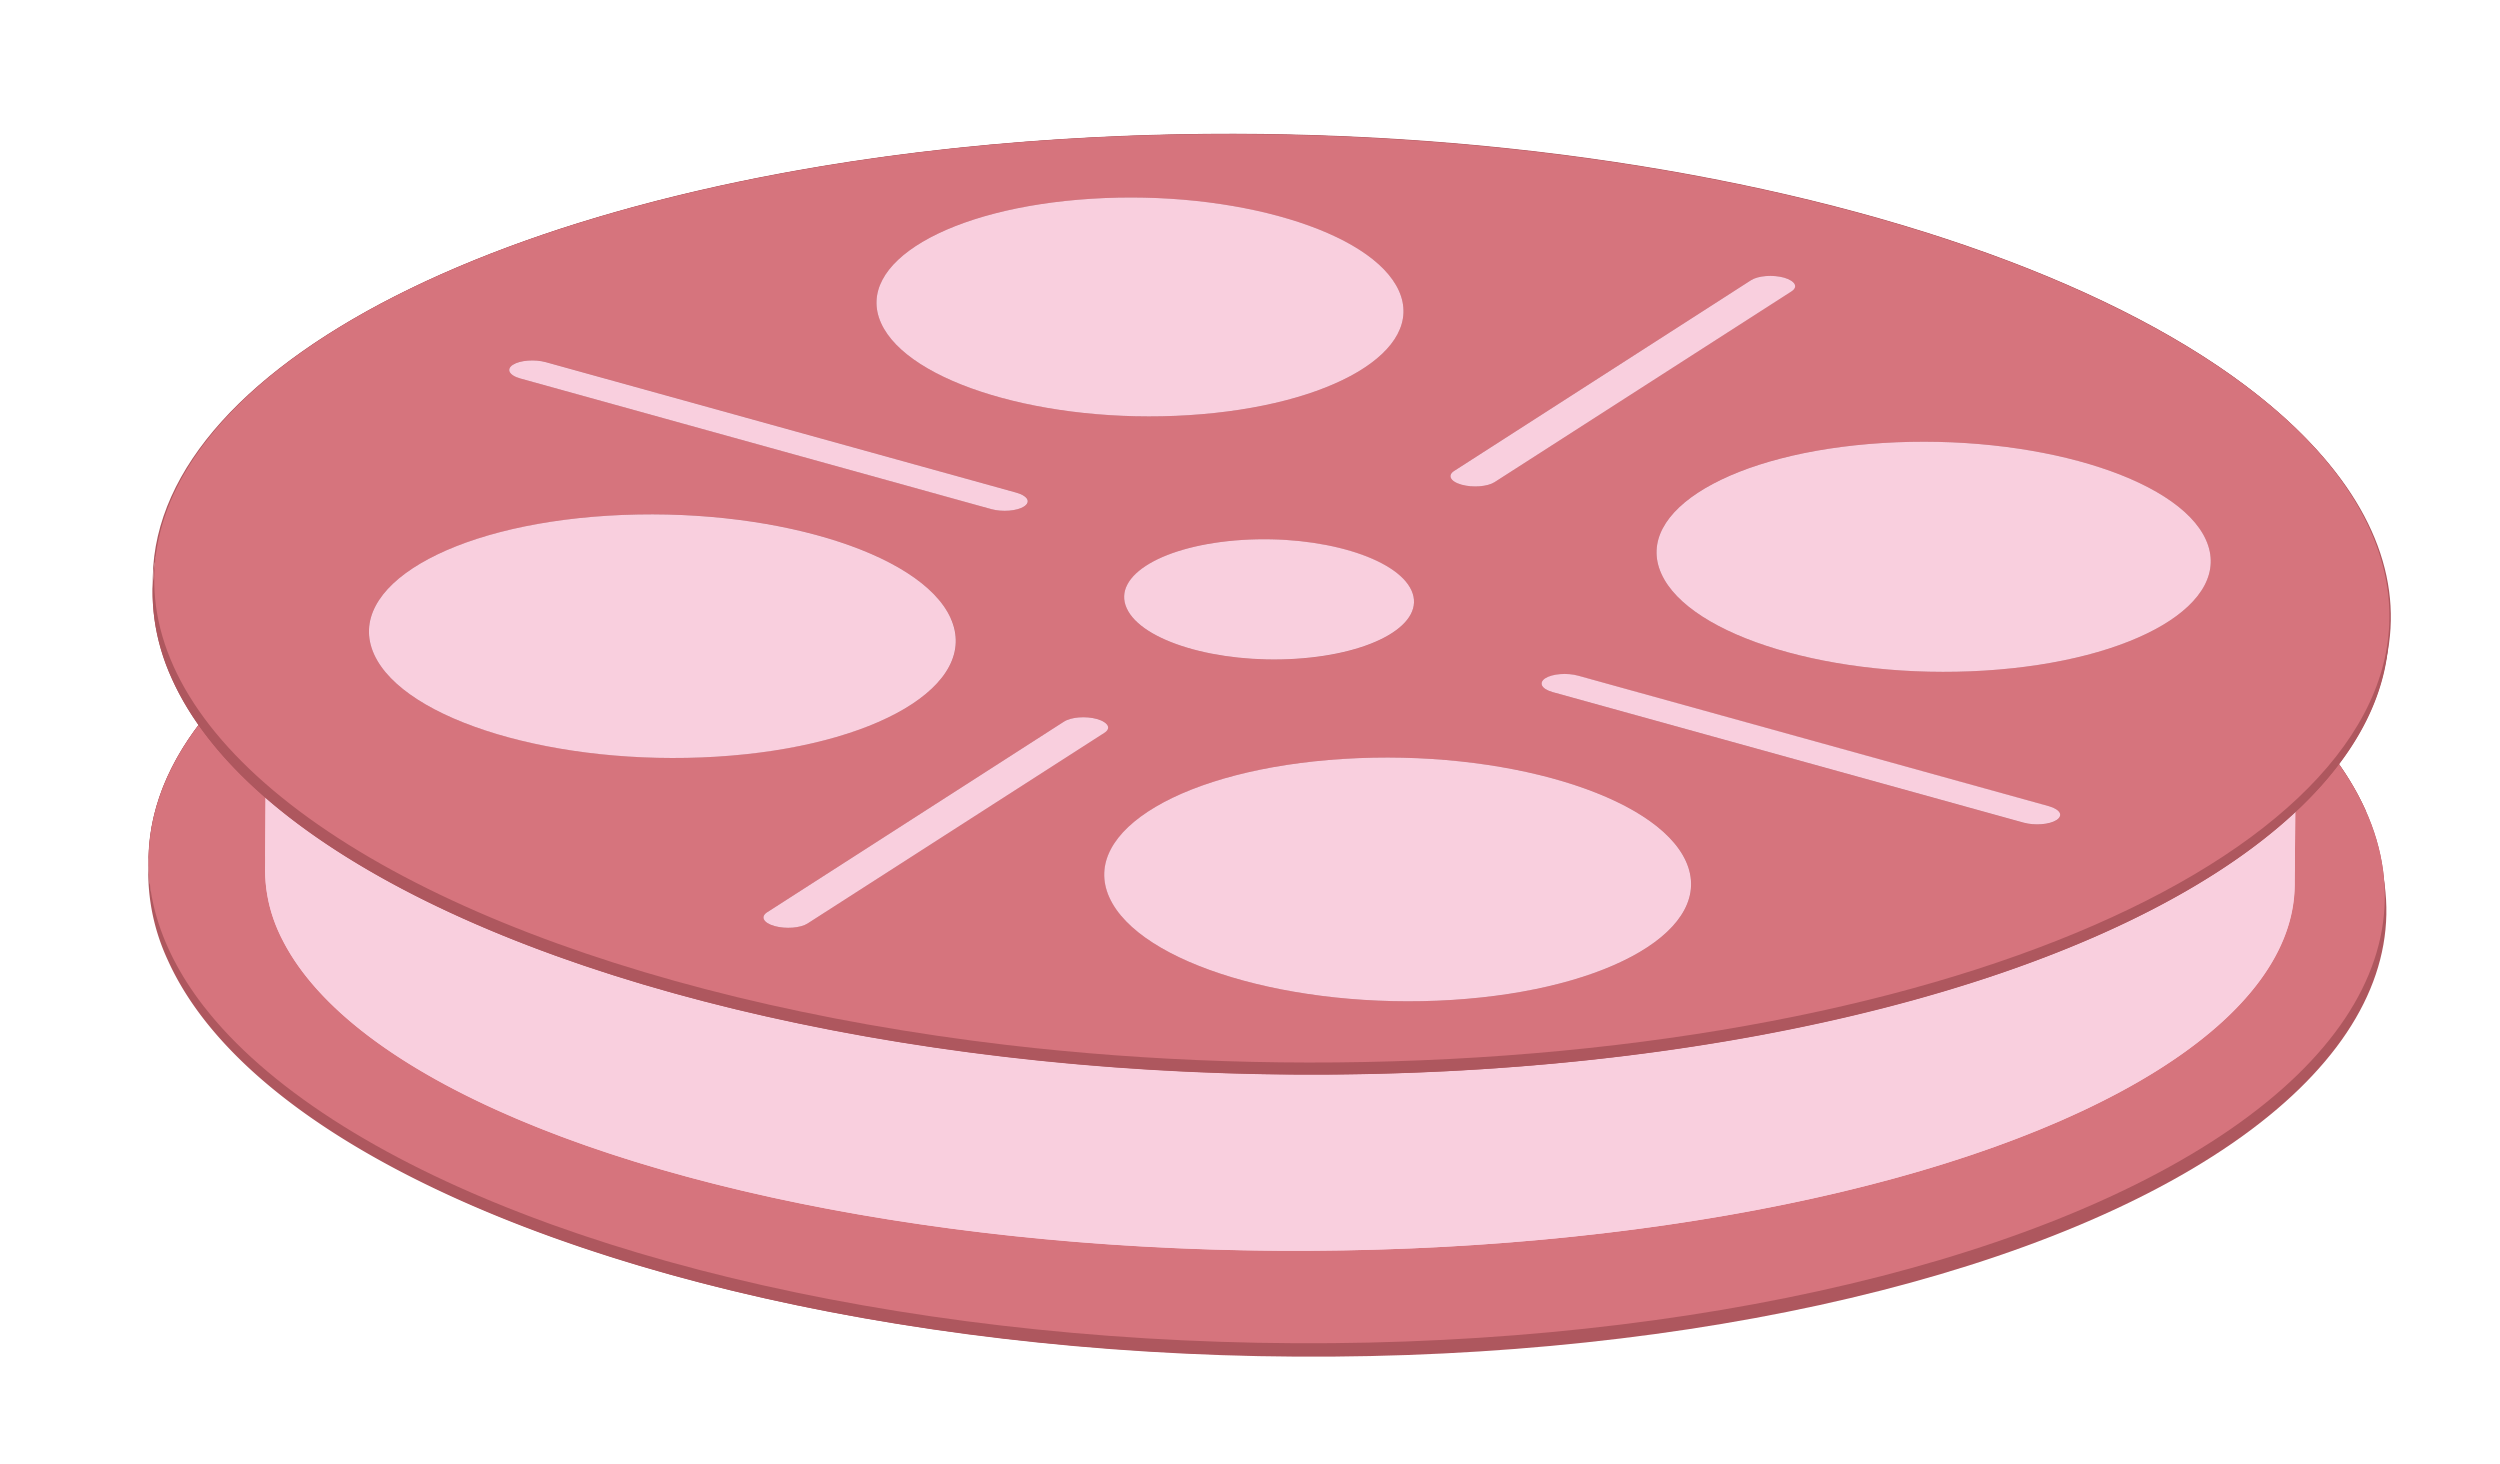 <svg xmlns="http://www.w3.org/2000/svg" xmlns:xlink="http://www.w3.org/1999/xlink" viewBox="0 0 890.43 521.41">
  <defs>
    <clipPath id="clip-path">
      <ellipse cx="451.2" cy="313.08" rx="165.24" ry="398.3" transform="translate(129.63 758.27) rotate(-88.92)"
               style="fill:none"/>
    </clipPath>
    <clipPath id="clip-path-2">
      <ellipse cx="452.72" cy="213.04" rx="165.24" ry="398.3" transform="matrix(0.02, -1, 1, 0.02, 231.15, 661.65)"
               style="fill:none"/>
    </clipPath>
  </defs>
  <title>film3</title>
  <g id="レイヤー_3" data-name="レイヤー 3">
    <g style="isolation:isolate">
      <ellipse cx="451.11" cy="317.52" rx="165.24" ry="398.3" transform="matrix(0.02, -1, 1, 0.02, 125.11, 762.54)"
               style="fill:#AE575E"/>
      <path
        d="M52.89,305.36c1.47-77.38,134.46-144,324.67-155.85,216.15-13.49,424.35,48.81,465,139.15l-.08,4.43c-40.67-90.33-248.86-152.63-465-139.14C187.26,165.82,54.27,232.42,52.81,309.8,52.83,308.47,52.87,306.69,52.89,305.36Z"
        style="fill:#AE575E"/>
      <path
        d="M52.81,309.8l.08-4.44a74.32,74.32,0,0,0,6.93,32.14c40.66,90.34,248.86,152.63,465,139.15C715,464.78,848,398.17,849.5,320.8l-.08,4.44C848,402.61,715,469.21,524.75,481.08c-216.16,13.49-424.35-48.8-465-139.14A74.3,74.3,0,0,1,52.81,309.8Z"
        style="fill:#AE575E"/>
      <ellipse cx="451.2" cy="313.08" rx="165.24" ry="398.3" transform="translate(129.63 758.27) rotate(-88.92)"
               style="fill:#AE575E"/>
      <g style="isolation:isolate">
        <g style="clip-path:url(#clip-path)">
          <path
            d="M59.82,337.5c40.66,90.34,248.86,152.63,465,139.15s358.41-97.66,317.75-188S593.71,136,377.56,149.51,19.15,247.17,59.82,337.5"
            style="fill:#d6747d"/>
        </g>
      </g>
    </g>
  </g>
  <g id="レイヤー_2" data-name="レイヤー 2">
    <g style="isolation:isolate">
      <path
        d="M94.79,255.11c.45-62.48,121.26-117.33,294.42-128.28C585.34,114.42,774.35,163,811.37,235.37L811,290.1c-37-72.35-226-121-422.16-108.54-173.16,10.95-294,65.79-294.42,128.28C94.52,293.42,94.67,271.53,94.79,255.11Z"
        style="fill:#F9CFDE"/>
      <path
        d="M817.32,315.29A54,54,0,0,0,811,290.1l.39-54.73a54,54,0,0,1,6.34,25.19C817.59,277,817.44,298.87,817.32,315.29Z"
        style="fill:#F9CFDE"/>
      <path
        d="M94.4,309.84l.39-54.73a54,54,0,0,0,6.34,25.19c37,72.35,226,121,422.16,108.54,173.16-10.95,294-65.79,294.42-128.28l-.39,54.73c-.44,62.48-121.26,117.33-294.42,128.28C326.77,456,137.76,407.38,100.74,335A54,54,0,0,1,94.4,309.84Z"
        style="fill:#F9CFDE"/>
      <ellipse cx="455.86" cy="312.56" rx="132.9" ry="361.4" transform="translate(140.06 766.18) rotate(-89.59)"
               style="fill:#F9CFDE"/>
      <ellipse cx="456.25" cy="257.84" rx="132.9" ry="361.4" transform="matrix(0.01, -1, 1, 0.01, 195.17, 712.24)"
               style="fill:#F9CFDE"/>
    </g>
  </g>
  <g id="レイヤー_1" data-name="レイヤー 1">
    <g style="isolation:isolate">
      <ellipse cx="452.64" cy="217.36" rx="165.24" ry="398.3" transform="translate(226.76 665.8) rotate(-88.92)"
               style="fill:#AE575E"/>
      <path
        d="M54.42,205.32C55.88,128,188.88,61.34,379.09,49.47,595.24,36,803.44,98.28,844.1,188.62l-.08,4.31C803.35,102.6,595.16,40.3,379,53.79,188.79,65.66,55.8,132.26,54.34,209.64,54.36,208.34,54.4,206.62,54.42,205.32Z"
        style="fill:#AE575E"/>
      <path
        d="M54.34,209.64l.08-4.32a74.32,74.32,0,0,0,6.93,32.14C102,327.8,310.21,390.1,526.36,376.61,716.57,364.74,849.56,298.13,851,220.76l-.08,4.31c-1.47,77.38-134.46,144-324.67,155.85-216.15,13.49-424.35-48.81-465-139.14A74.3,74.3,0,0,1,54.34,209.64Z"
        style="fill:#AE575E"/>
      <ellipse cx="452.72" cy="213.04" rx="165.24" ry="398.3" transform="matrix(0.02, -1, 1, 0.02, 231.15, 661.65)"
               style="fill:#AE575E"/>
      <g style="isolation:isolate">
        <g style="clip-path:url(#clip-path-2)">
          <path
            d="M785.69,192.26c10.08,22.39-25.17,43.24-78.73,46.58s-105.14-12.09-115.22-34.48,25.17-43.23,78.73-46.57,105.14,12.09,115.22,34.47m-146.45-91c.38.85,0,1.75-1.16,2.51L532.34,171.72c-2.51,1.61-7.76,2-11.74.92-2.09-.58-3.41-1.46-3.83-2.4s0-1.75,1.16-2.51L623.67,99.8c2.51-1.61,7.77-2,11.74-.92,2.09.58,3.41,1.46,3.83,2.4m94.4,188.31c.38.85,0,1.75-1.17,2.52-2.5,1.61-7.76,2-11.74.92L553.05,246.52c-2.08-.58-3.4-1.45-3.83-2.39s0-1.75,1.17-2.52c2.51-1.61,7.77-2,11.74-.92l167.69,46.5c2.08.58,3.39,1.46,3.82,2.4m-230.9-79.28c5.27,11.71-13.16,22.62-41.18,24.36s-55-6.32-60.26-18,13.16-22.61,41.17-24.36,55,6.33,60.27,18m-4.49-106.74c9.58,21.29-23.94,41.12-74.86,44.3s-100-11.5-109.57-32.79S337.76,74,388.69,70.79s100,11.5,109.56,32.78M600.53,306.81c10.67,23.71-26.66,45.8-83.38,49.34s-111.36-12.81-122-36.52,26.66-45.79,83.38-49.33,111.36,12.81,122,36.51m-206-48.34c.39.85,0,1.75-1.16,2.52L287.64,328.92c-2.5,1.61-7.76,2-11.74.92-2.08-.58-3.4-1.46-3.82-2.4s0-1.75,1.16-2.52L379,257c2.51-1.62,7.77-2,11.74-.92,2.08.58,3.4,1.46,3.82,2.39m-28.6-80.59c.38.85,0,1.75-1.17,2.52-2.51,1.61-7.77,2-11.73.92l-167.7-46.51c-2.07-.57-3.39-1.45-3.81-2.39s0-1.75,1.16-2.52c2.5-1.61,7.76-2,11.74-.92l167.68,46.51c2.09.58,3.41,1.46,3.83,2.39m-27.31,42.28C349.3,243.87,312,266,255.25,269.49S143.9,256.68,133.22,233s26.66-45.79,83.38-49.33,111.36,12.8,122,36.51M61.34,237.46C102,327.8,310.21,390.1,526.36,376.61S884.77,279,844.1,188.62,595.24,36,379.09,49.47s-358.41,97.66-317.75,188"
            style="fill:#d6747d"/>
          <path
            d="M401.3,216.64c5.27,11.71,32.25,19.78,60.26,18S508,222,502.74,210.31s-32.25-19.78-60.27-18S396,204.94,401.3,216.64"
            style="fill:#F9CFDE"/>
          <path
            d="M133.22,233c10.68,23.7,65.31,40,122,36.51s94.05-25.62,83.38-49.33-65.3-40-122-36.51-94,25.62-83.38,49.33"
            style="fill:#F9CFDE"/>
          <path
            d="M313.82,115.08c9.58,21.29,58.64,36,109.57,32.79s84.44-23,74.86-44.3-58.64-36-109.56-32.78-84.45,23-74.87,44.29"
            style="fill:#F9CFDE"/>
          <path
            d="M395.12,319.63c10.67,23.71,65.3,40.06,122,36.52s94.05-25.63,83.38-49.34-65.3-40.05-122-36.51-94.05,25.63-83.38,49.33"
            style="fill:#F9CFDE"/>
          <path
            d="M591.74,204.36c10.08,22.39,61.66,37.83,115.22,34.48s88.81-24.19,78.73-46.58S724,154.44,670.47,157.79,581.66,182,591.74,204.36"
            style="fill:#F9CFDE"/>
          <path
            d="M272.08,327.44c.42.94,1.74,1.82,3.82,2.4,4,1.1,9.24.69,11.74-.92L393.38,261c1.19-.77,1.55-1.67,1.16-2.52s-1.74-1.81-3.82-2.39c-4-1.11-9.23-.7-11.74.92L273.24,324.92c-1.19.77-1.55,1.67-1.16,2.52"
            style="fill:#F9CFDE"/>
          <path
            d="M516.77,170.24c.42.94,1.74,1.82,3.83,2.4,4,1.1,9.23.69,11.74-.92l105.74-67.93c1.19-.76,1.54-1.66,1.16-2.51s-1.74-1.82-3.83-2.4c-4-1.1-9.23-.69-11.74.92L517.93,167.73c-1.19.76-1.54,1.66-1.16,2.51"
            style="fill:#F9CFDE"/>
          <path
            d="M549.22,244.13c.43.94,1.75,1.81,3.83,2.39L720.73,293c4,1.1,9.24.69,11.74-.92,1.19-.77,1.55-1.67,1.17-2.52s-1.74-1.82-3.82-2.4l-167.69-46.5c-4-1.1-9.23-.69-11.74.92-1.19.77-1.55,1.67-1.17,2.52"
            style="fill:#F9CFDE"/>
          <path
            d="M181.53,132.42c.42.94,1.74,1.82,3.81,2.39L353,181.32c4,1.1,9.22.69,11.73-.92,1.2-.77,1.55-1.67,1.17-2.52s-1.74-1.81-3.83-2.39L194.43,129c-4-1.1-9.24-.69-11.74.92-1.19.77-1.55,1.67-1.16,2.52"
            style="fill:#F9CFDE"/>
        </g>
      </g>
    </g>
  </g>
</svg>
